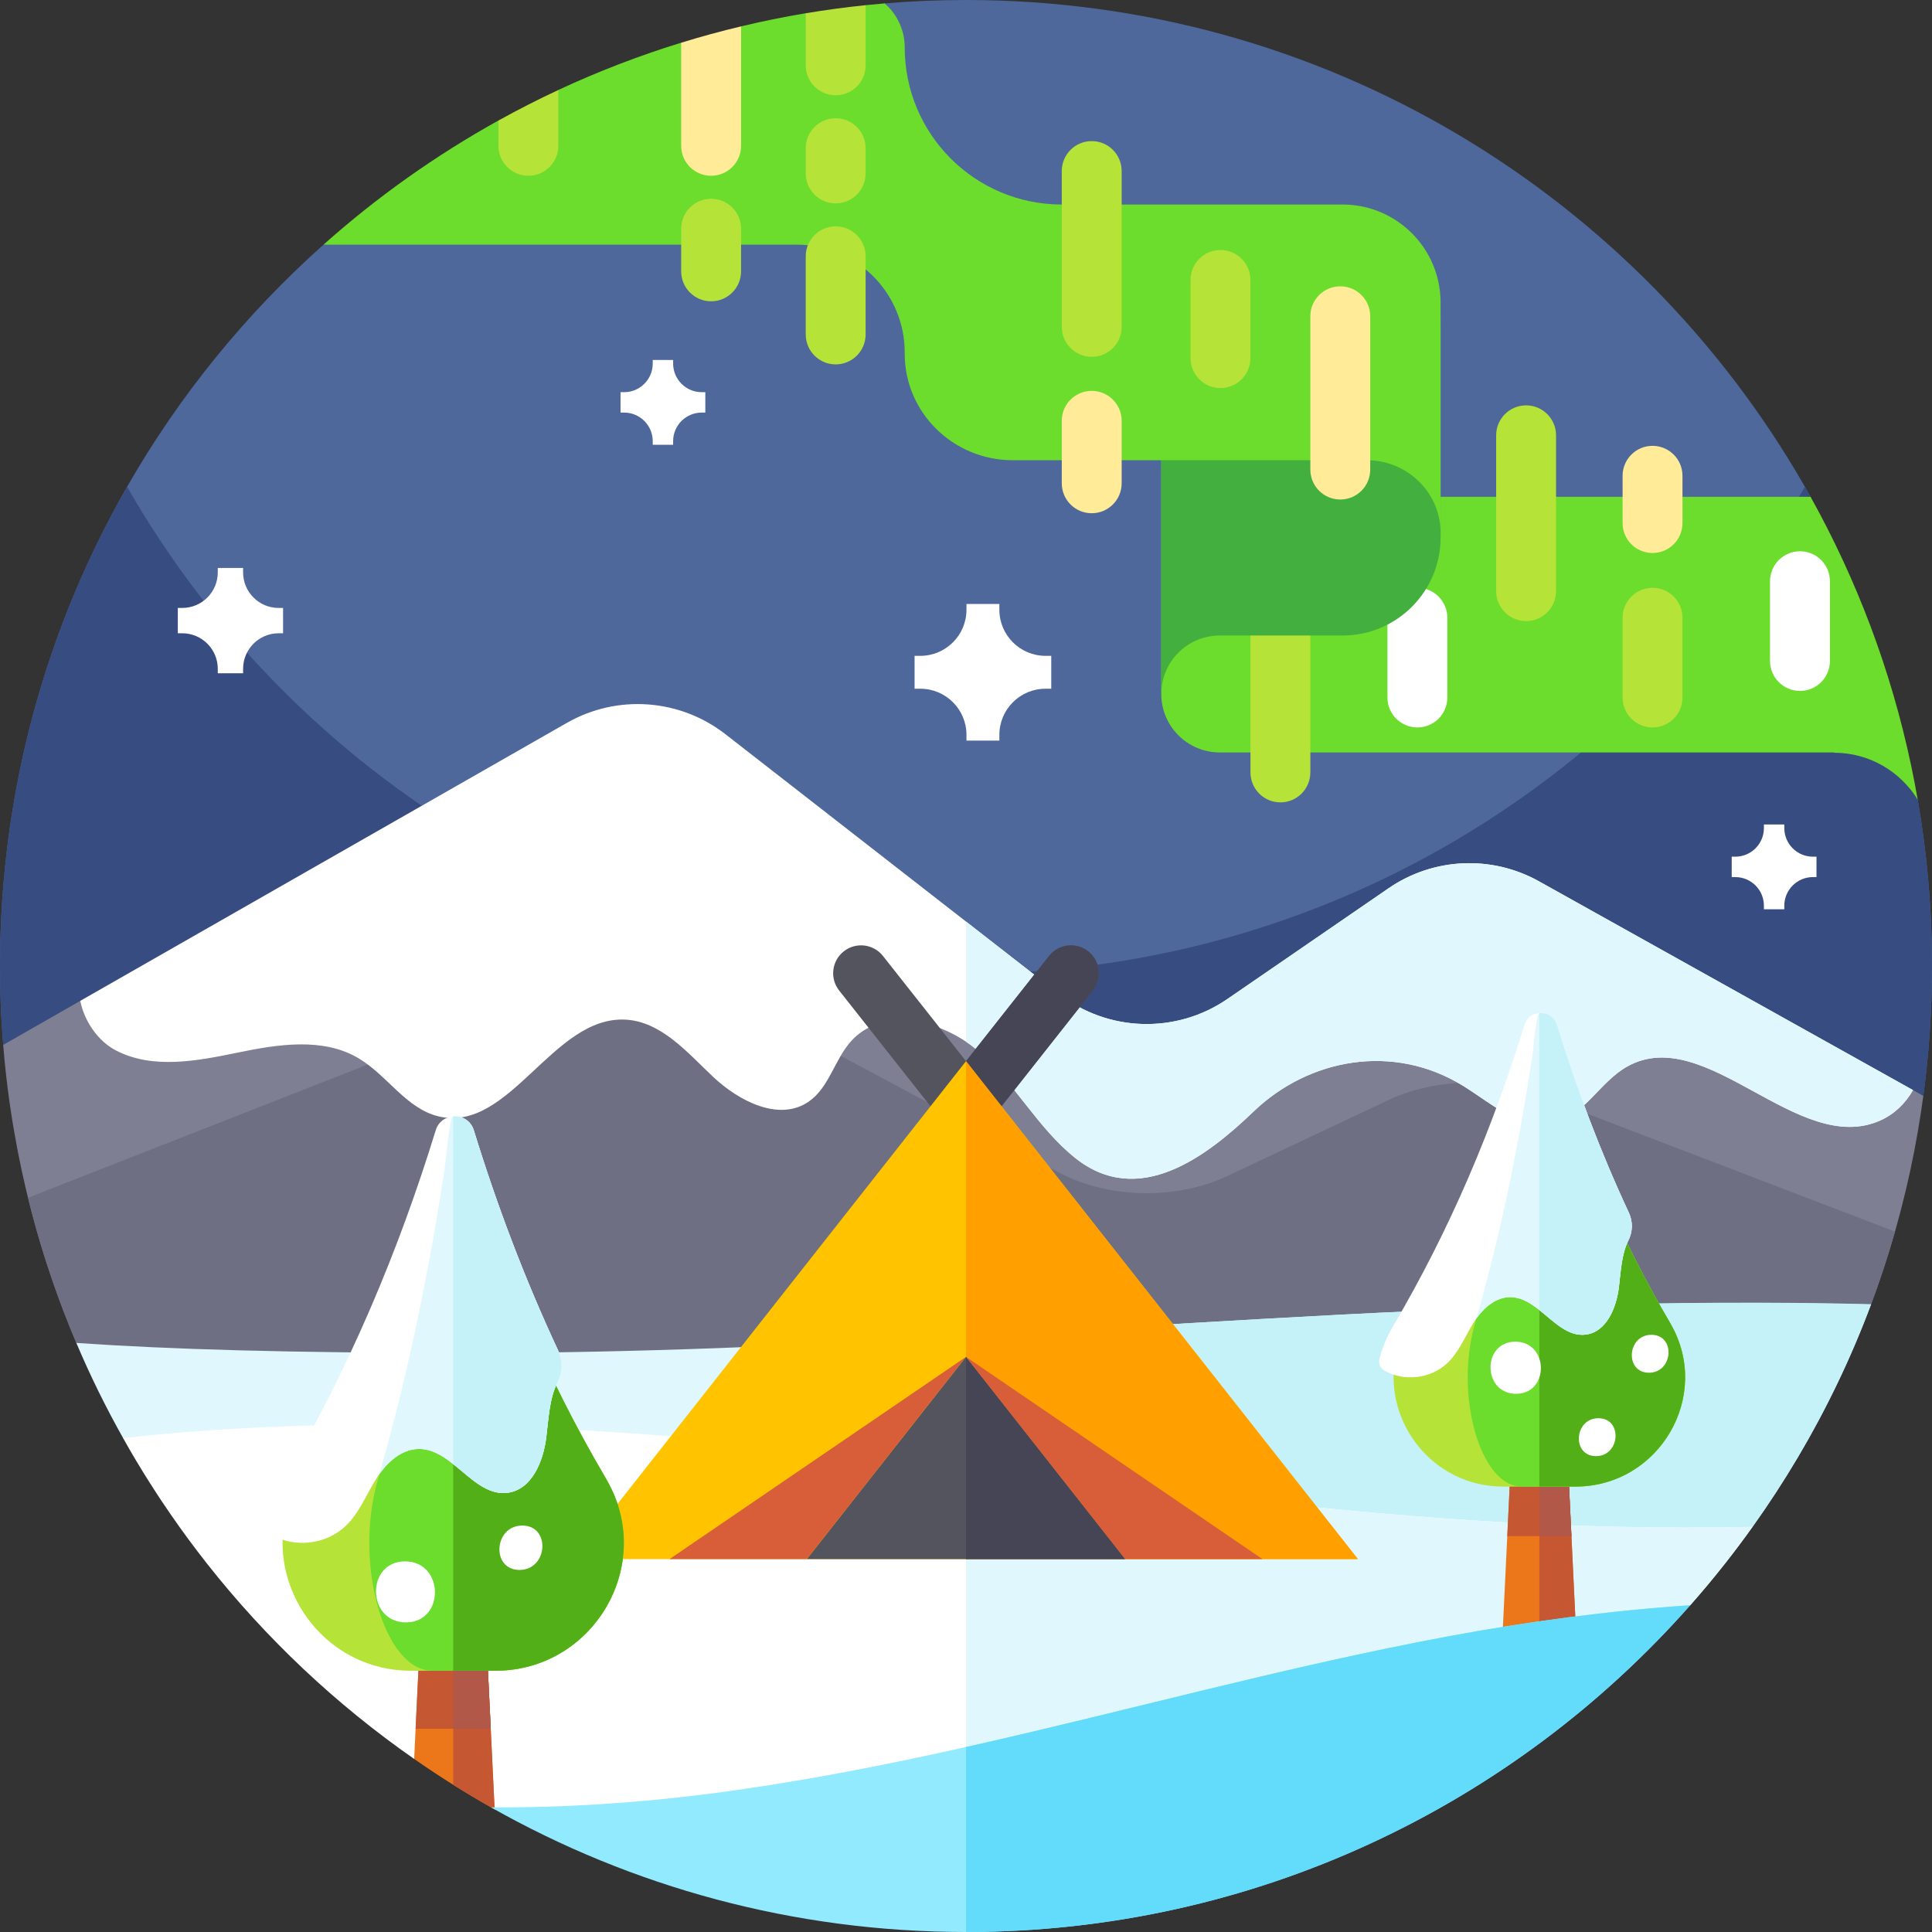 <svg id="Capa_1" enable-background="new 0 0 512 512" height="512" viewBox="0 0 512 512" width="512" xmlns="http://www.w3.org/2000/svg"><rect x="0" y="0" width="512" height="512" fill="#333333" stroke="none"/><g><path d="m512 256c0 11.67-.78 23.16-2.3 34.42-143.84 126.08-359.55 123.58-500.43-5.78l-8.42-7.73c-.08-.95-.15-1.9-.22-2.85-.42-5.96-.63-11.99-.63-18.06 0-46.22 12.25-89.57 33.68-127 13.81-24.13 31.43-45.78 52.05-64.16l62.76-7.43c35.95-4.25 67.79-25.19 85.95-56.51 7.11-.6 14.3-.9 21.56-.9 95.16 0 178.2 51.93 222.32 129 .51.88 1.01 1.77 1.5 2.66 0 27.66 9.01 54.56 25.65 76.65l2.75 3.64c2.35 13.51 3.63 27.38 3.77 41.53.01.84.01 1.68.01 2.52z" fill="#4e689b"/><g><path d="m512 256c0 11.67-.78 23.16-2.3 34.42-143.84 126.08-359.55 123.58-500.43-5.78l-8.42-7.73c-.57-6.9-.85-13.87-.85-20.91 0-46.22 12.25-89.57 33.68-127 44.12 77.07 127.16 129 222.32 129s178.2-51.93 222.32-129c.51.89 1.01 1.78 1.5 2.67 0 27.66 9.01 54.55 25.65 76.64l2.75 3.64c2.49 14.31 3.78 29.03 3.78 44.05z" fill="#374c81"/></g><g><path d="m509.7 290.42c-.42 3.13-.9 6.23-1.43 9.32-1.22 7.12-2.74 14.14-4.55 21.04-2.21 8.49-4.85 16.81-7.89 24.93l-80.86 56.09c-6.43 4.46-13.01 8.63-19.7 12.51h-285.85c-4.92-2.85-9.77-5.85-14.55-9.02l-74.63-49.39c-4.81-11.31-8.82-23.04-11.97-35.12-1.8-6.9-3.32-13.92-4.54-21.04-1.3-7.5-2.27-15.11-2.88-22.83l20.42-11.67 157.39-44.24 77.34 37 41.46 36.45 84.95-47.91 124.56 42.35z" fill="#7e7f92"/><path d="m502.2 326.39c-1.87 6.56-3.99 13.01-6.36 19.33l-.01-.01-80.86 56.09c-6.43 4.46-13.01 8.63-19.7 12.51h-285.85c-4.92-2.85-9.77-5.85-14.55-9.02l-74.64-49.4c-4.8-11.31-8.81-23.04-11.96-35.11-.29-1.12-.57-2.24-.85-3.36l142.81-56c13.32-5.22 29.91-4.41 42.01 2.06l88.39 47.25c13.01 6.95 31.09 7.32 44.67.91l42.67-20.13c11.85-5.59 27.3-6.09 39.86-1.27z" fill="#6e6f83"/><path d="m506.97 288.89c-2 3.48-4.88 6.34-8.62 8.02-21.85 9.83-46.25-25.99-67.14-14.26-7.21 4.04-11.38 13.06-19.42 14.96-8.7 2.07-16.46-5.16-24.07-9.86-18.48-11.41-40.86-7.23-55.48 6.79-12.28 11.78-30.44 25.89-47.41 12.25-9.8-7.89-15.85-19.58-25.24-27.95-1.11-.99-2.32-1.92-3.59-2.78-9.46-6.35-22.73-8.47-30.27-.34-4.53 4.88-5.92 12.44-11.41 16.22-7.78 5.37-18.44-.07-25.32-6.55-6.88-6.49-13.74-14.64-23.18-15.17-19.31-1.1-30.67 30.02-49.51 25.65-8.64-2.01-13.7-10.95-21.34-15.45-9.41-5.55-21.27-3.68-31.97-1.47s-22.37 4.47-32.11-.48c-4.96-2.53-8.53-7.84-9.62-13.23l128.96-73.67c13.32-7.61 29.91-6.42 42.01 3l63.76 49.65 24.63 19.18c13.01 10.13 31.09 10.67 44.67 1.33l42.67-29.32c11.85-8.15 27.3-8.87 39.86-1.86z" fill="#fff"/><path d="m506.97 288.89c-2 3.48-4.88 6.34-8.62 8.02-21.85 9.83-46.25-25.99-67.14-14.26-7.21 4.04-11.38 13.06-19.42 14.96-8.7 2.07-16.46-5.16-24.07-9.86-18.48-11.41-40.86-7.23-55.48 6.79-12.28 11.78-30.44 25.89-47.41 12.25-9.8-7.89-15.85-19.58-25.24-27.95-1.11-.99-2.32-1.92-3.59-2.78v-31.84l24.63 19.18c13.01 10.13 31.09 10.67 44.67 1.33l42.67-29.32c11.85-8.15 27.3-8.87 39.86-1.86z" fill="#dff7fd"/><path d="m495.83 345.71c-5.29 14.15-11.81 27.71-19.41 40.54-3.74 6.31-7.74 12.45-11.99 18.39-129.72 66.86-284.64 62.68-410.57-11.08l-21.23-12.44c-4.58-8.14-8.73-16.56-12.4-25.23 24.72 1.69 55.63 2.66 104.43 2.66 44.15 0 87.92-1.99 131.34-4.43 26.66-1.5 53.18-3.16 79.56-4.64 52.59-2.96 107.34-5.12 160.27-3.77z" fill="#dff7fd"/><path d="m495.87 345.62c-5.3 14.18-11.83 27.77-19.45 40.63-3.74 6.31-7.74 12.45-11.99 18.39-65.37 33.69-137.13 49.34-208.36 47.14l-.04-97.65c26.66-1.51 53.18-3.18 79.56-4.67 52.59-2.98 107.35-5.17 160.28-3.84z" fill="#c5f2f9"/><path d="m464.43 404.64c-2.34 3.28-4.76 6.51-7.25 9.67-2.98 3.79-6.07 7.49-9.26 11.1l-74.08 33.45c-76.19 34.39-161.86 41.68-242.76 20.63l-5-9.73c-3.11-6.04-10.95-7.78-16.32-3.62-20.78-14.48-39.31-31.97-54.96-51.83-6.77-8.61-13.01-17.66-18.66-27.11-1.2-2.01-2.38-4.04-3.51-6.08 50.96-5.82 110.22-3.91 163.23 1.03 20.32 1.89 40.28 4.18 60.14 6.57 44.63 5.37 88.77 11.25 135.35 14.27 23.67 1.54 48.64 2.18 73.08 1.65z" fill="#fff"/><path d="m464.43 404.64c-2.34 3.28-4.76 6.51-7.25 9.67-2.98 3.79-6.07 7.49-9.26 11.1l-74.08 33.45c-37.55 16.95-77.4 27.31-117.84 30.95v-101.09c44.63 5.37 88.77 11.25 135.35 14.27 23.67 1.54 48.64 2.18 73.08 1.65z" fill="#dff7fd"/><g><g><path d="m288.392 252.117c3.205 2.53 3.752 7.178 1.223 10.383l-24.193 30.656-9.419 11.938-9.425-11.938-24.193-30.656c-2.529-3.205-1.982-7.854 1.223-10.384 3.205-2.53 7.854-1.982 10.384 1.223l22.011 27.885 22.005-27.884c2.53-3.205 7.179-3.753 10.384-1.223z" fill="#54545e"/><path d="m288.392 252.117c3.205 2.53 3.752 7.178 1.223 10.383l-24.193 30.656-9.419 11.938v-23.87l22.005-27.884c2.53-3.205 7.179-3.753 10.384-1.223z" fill="#454556"/></g><path d="m359.859 413.174h-207.718l103.859-131.95z" fill="#ffc300"/><path d="m359.859 413.174h-103.859v-131.95z" fill="#ff9f00"/><path d="m298.188 413.177h-84.37l42.18-53.6z" fill="#54545e"/><path d="m298.188 413.177h-42.19v-53.6z" fill="#454556"/><g fill="#d85e39"><path d="m256 359.58-78.557 53.594h36.372z"/><path d="m256 359.58 78.556 53.594h-36.371z"/></g></g><g><g><g><path d="m131.08 479.49c-.32-.17-.63-.34-.94-.52-7.01-3.96-13.81-8.24-20.38-12.83l.38-8 2.61-54.21h14.69l2.61 54.21z" fill="#ec771b"/><path d="m131.08 479.49c-.32-.17-.63-.34-.94-.52-3.4-1.92-6.74-3.91-10.04-5.98v-69.07h7.34z" fill="#c55732"/><path d="m130.051 458.137h-19.908l2.612-54.208h14.684z" fill="#c55732"/><path d="m130.051 458.137h-9.954v-54.208h7.342z" fill="#b15848"/></g><path d="m131.299 442.767h-22.398c-21.958 0-37.22-20.16-33.46-39.972.66-3.559 1.945-7.099 3.925-10.511l.275-.514c15.684-26.599 27.314-54.335 35.991-82.53.679-2.201 2.568-3.284 4.457-3.284 1.89 0 3.779 1.082 4.458 3.284 5.852 18.968 13.024 37.716 21.866 56.041 4.293 8.934 9.007 17.776 14.143 26.489l.257.514c12.971 22.435-3.612 50.483-29.514 50.483z" fill="#b6e337"/><path d="m131.292 442.763h-16.693c-12.731 0-20.882-28.038-14.509-50.486.045-.166.09-.331.136-.497 7.699-26.607 13.424-54.343 17.688-82.532.331-2.215 1.25-3.299 2.185-3.299 1.883 0 3.767 1.085 4.444 3.284 8.693 28.204 20.324 55.94 36.008 82.547l.271.497c12.956 22.448-3.616 50.486-29.53 50.486z" fill="#6cdc2d"/><path d="m131.293 442.758h-11.196v-136.816c1.881 0 3.762 1.096 4.438 3.287 8.694 28.2 20.328 55.943 36.017 82.554.091.164.183.329.274.493 12.949 22.447-3.616 50.482-29.533 50.482z" fill="#53af17"/><path d="m147.68 366.474c-2.109 4.219-2.311 9.576-2.916 14.418-.771 6.402-3.852 13.905-10.273 14.712-5.54.697-9.814-3.999-14.4-7.613-2.788-2.22-5.705-4.017-9.08-3.999-4.311.018-7.906 3.082-10.456 6.622v.018c-.367.514-.716 1.027-1.027 1.541-2.568 4.201-4.439 8.952-8.016 12.309-5.118 4.843-13.501 5.815-19.573 2.238-.018 0-.018 0-.018-.018-1.248-.716-1.761-2.238-1.413-3.632.825-3.247 2.128-6.457 3.944-9.594l.312-.569c17.739-30.103 30.892-61.471 40.706-93.372.697-2.275 2.55-3.504 4.513-3.651.036-.018.073-.018.11-.018.147-.037.275-.037.422-.037 2.128 0 4.274 1.229 5.045 3.706 6.072 19.72 13.428 39.238 22.344 58.353 1.262 2.752 1.152 5.889-.224 8.586z" fill="#fff"/><path d="m147.68 366.474c-2.109 4.219-2.311 9.576-2.916 14.418-.771 6.402-3.852 13.905-10.273 14.712-5.54.697-9.814-3.999-14.4-7.613-2.788-2.22-5.705-4.017-9.08-3.999-4.311.018-7.906 3.082-10.456 6.622 7.539-26.251 13.153-53.583 17.354-81.375.312-2.109 1.174-12.584 2.073-13.354.036-.018.073-.018.11-.018.147-.037.275-.037.422-.037 2.128 0 4.274 1.229 5.045 3.706 6.072 19.72 13.428 39.238 22.344 58.353 1.263 2.751 1.153 5.888-.223 8.585z" fill="#dff7fd"/><path d="m147.68 366.474c-2.109 4.219-2.311 9.576-2.916 14.418-.771 6.402-3.852 13.905-10.273 14.712-5.54.697-9.814-3.999-14.4-7.613v-92.124c.147-.037.275-.037.422-.037 2.128 0 4.274 1.229 5.045 3.706 6.072 19.72 13.428 39.238 22.344 58.353 1.264 2.751 1.154 5.888-.222 8.585z" fill="#c5f2f9"/></g><g fill="#fff"><path d="m107.35 413.78c-10.423 0-10.19 16.168.21 16.168 10.423.001 10.19-16.168-.21-16.168z"/><path d="m138.417 404.289c-7.557 0-8.336 11.76-.748 11.76 7.557 0 8.337-11.76.748-11.76z"/></g></g><g><g><g><path d="m417.837 436.019h-19.782l1.388-28.924 2.231-46.305h12.543l2.231 46.305z" fill="#ec771b"/><path d="m414.215 360.784 3.621 75.235h-9.89v-75.235z" fill="#c55732"/><path d="m416.448 407.095h-17.005l2.231-46.305h12.543z" fill="#c55732"/><path d="m416.448 407.095h-8.502v-46.305h6.271z" fill="#b15848"/></g><path d="m417.514 393.966h-19.133c-18.756 0-31.793-17.221-28.581-34.144.564-3.04 1.661-6.064 3.353-8.979l.235-.439c13.397-22.721 23.332-46.413 30.743-70.497.58-1.88 2.194-2.805 3.808-2.805s3.228.924 3.808 2.805c4.999 16.202 11.125 32.217 18.678 47.87 3.667 7.631 7.694 15.184 12.081 22.627l.22.439c11.079 19.164-3.086 43.123-25.212 43.123z" fill="#b6e337"/><path d="m417.508 393.962h-14.259c-10.875 0-17.837-23.95-12.393-43.125.039-.141.077-.283.116-.425 6.576-22.727 11.467-46.42 15.109-70.499.283-1.892 1.068-2.818 1.866-2.818 1.609 0 3.217.927 3.796 2.805 7.426 24.092 17.361 47.784 30.758 70.511l.232.425c11.067 19.176-3.089 43.126-25.225 43.126z" fill="#6cdc2d"/><path d="m417.509 393.958h-9.564v-116.867c1.607 0 3.214.936 3.791 2.808 7.426 24.088 17.364 47.786 30.766 70.517.078.14.156.281.234.421 11.061 19.174-3.089 43.121-25.227 43.121z" fill="#53af17"/><path d="m431.507 328.796c-1.802 3.604-1.974 8.179-2.491 12.316-.658 5.469-3.291 11.878-8.775 12.567-4.732.596-8.383-3.416-12.301-6.503-2.382-1.896-4.873-3.432-7.756-3.416-3.682.016-6.753 2.633-8.932 5.657v.016c-.313.439-.611.877-.878 1.316-2.194 3.588-3.792 7.647-6.847 10.514-4.372 4.137-11.533 4.967-16.72 1.912-.015 0-.015 0-.015-.016-1.066-.611-1.505-1.912-1.207-3.103.705-2.774 1.818-5.516 3.369-8.195l.266-.486c15.152-25.714 26.388-52.509 34.771-79.758.596-1.943 2.178-2.993 3.855-3.118.031-.016.062-.016.094-.016.126-.031.235-.031.36-.031 1.818 0 3.651 1.05 4.309 3.165 5.187 16.845 11.47 33.517 19.086 49.845 1.081 2.351.987 5.031-.188 7.334z" fill="#fff"/><path d="m431.507 328.796c-1.802 3.604-1.974 8.179-2.491 12.316-.658 5.469-3.291 11.878-8.775 12.567-4.732.596-8.383-3.416-12.301-6.503-2.382-1.896-4.873-3.432-7.756-3.416-3.682.016-6.753 2.633-8.932 5.657 6.44-22.423 11.235-45.771 14.823-69.51.266-1.802 1.003-10.749 1.771-11.407.031-.016.062-.016.094-.016.126-.031.235-.031.36-.031 1.818 0 3.651 1.05 4.309 3.165 5.187 16.845 11.47 33.517 19.086 49.845 1.081 2.35.987 5.03-.188 7.333z" fill="#dff7fd"/><path d="m431.507 328.796c-1.802 3.604-1.974 8.179-2.491 12.316-.658 5.469-3.291 11.878-8.775 12.567-4.732.596-8.383-3.416-12.301-6.503v-78.692c.126-.031.235-.031.36-.031 1.818 0 3.651 1.05 4.309 3.165 5.187 16.845 11.47 33.517 19.086 49.845 1.081 2.35.987 5.03-.188 7.333z" fill="#c5f2f9"/></g><g fill="#fff"><path d="m401.589 355.56c-8.904 0-8.705 13.811.179 13.811 8.904 0 8.705-13.811-.179-13.811z"/><path d="m423.595 375.843c-6.455 0-7.121 10.045-.639 10.045 6.455 0 7.121-10.045.639-10.045z"/><path d="m437.634 353.739c-6.455 0-7.121 10.045-.639 10.045 6.455 0 7.121-10.045.639-10.045z"/></g></g><path d="m447.92 425.41c-46.88 53.09-115.44 86.56-191.82 86.59h-.1c-45.75 0-88.69-12-125.86-33.03 19.6.11 39.31-1.2 58.19-3.65 23.04-2.99 45.48-7.38 67.67-12.34 42.66-9.55 84.42-21.25 127.83-29.34 20.69-3.85 42.35-6.78 64.09-8.23z" fill="#92eaff"/><path d="m447.92 425.41c-46.88 53.09-115.44 86.56-191.82 86.59h-.1v-49.02c42.66-9.55 84.42-21.25 127.83-29.34 20.69-3.85 42.35-6.78 64.09-8.23z" fill="#63dbfa"/><g><g><g><path d="m508.22 211.95c-4.56-7.47-12.79-12.47-22.19-12.47v-.07h-162.78c-8.56 0-15.5-6.94-15.5-15.5v-67.75c0 8.56 6.94 15.5 15.5 15.5h156.57c12.22 21.95 21.31 45.89 26.65 71.2.64 3.01 1.22 6.04 1.75 9.09z" fill="#6cdc2d"/><path d="m347.255 163.401v41.301c0 4.382-3.552 7.935-7.935 7.935-4.382 0-7.935-3.553-7.935-7.935v-41.301c0-4.382 3.552-7.935 7.935-7.935 4.382.001 7.935 3.553 7.935 7.935z" fill="#b6e337"/><path d="m445.873 163.707v21.141c0 4.382-3.552 7.935-7.935 7.935-4.382 0-7.935-3.552-7.935-7.935v-21.141c0-4.382 3.552-7.935 7.935-7.935 4.382 0 7.935 3.553 7.935 7.935z" fill="#b6e337"/><path d="m383.557 163.707v21.141c0 4.382-3.553 7.935-7.935 7.935-4.382 0-7.935-3.552-7.935-7.935v-21.141c0-4.382 3.553-7.935 7.935-7.935 4.383 0 7.935 3.553 7.935 7.935z" fill="#fff"/><path d="m484.946 154.027v21.141c0 4.382-3.552 7.935-7.935 7.935-4.382 0-7.935-3.552-7.935-7.935v-21.141c0-4.382 3.552-7.935 7.935-7.935 4.383 0 7.935 3.552 7.935 7.935z" fill="#fff"/><path d="m445.873 126.086v12.529c0 4.382-3.552 7.935-7.935 7.935-4.382 0-7.935-3.553-7.935-7.935v-12.529c0-4.382 3.552-7.935 7.935-7.935 4.382 0 7.935 3.552 7.935 7.935z" fill="#ffeb98"/><path d="m355.801 168.416h-32.55c-8.559 0-15.498 6.939-15.498 15.498v-67.751c0-8.559 6.939-15.498 15.498-15.498h32.55v-.071c12.438 0 22.837-8.743 25.376-20.418.393 1.791.597 3.642.597 5.547v56.721c0 14.342-11.63 25.972-25.973 25.972z" fill="#43af3e"/><g fill="#6cdc2d"><path d="m381.77 80.18v60.85c-.09-10.61-8.93-19.07-19.53-19.07h-93.92c-15.7 0-28.67-12.67-28.56-28.37.05-7.96-3.16-15.18-8.37-20.39-5.17-5.17-12.3-8.36-20.19-8.36h-125.47c14.14-12.6 29.68-23.65 46.36-32.9 4.26 1.92 9.29.63 12.11-3.1l3.76-4.99c10.48-4.89 21.36-9.09 32.56-12.53 4.02 4.23 10.95 3.53 14.04-1.41l1.83-2.92c5.64-1.35 11.36-2.51 17.14-3.48 4.53 3.43 10.91 2.95 14.88-1.12l.99-1.02c1.67-.17 3.35-.33 5.04-.47.27.23.53.47.78.72 2.81 2.81 4.54 6.68 4.54 10.96 0 22.99 18.63 41.62 41.62 41.62h74.42c14.34 0 25.97 11.63 25.97 25.98z"/><path d="m413.43 133-.26-.16c2.73.02 3.41.16.26.16z"/></g></g></g><path d="m297.251 45.328v41.301c0 4.382-3.552 7.935-7.935 7.935-4.382 0-7.935-3.552-7.935-7.935v-41.301c0-4.382 3.552-7.935 7.935-7.935 4.383 0 7.935 3.552 7.935 7.935z" fill="#b6e337"/><path d="m412.37 115.361v41.301c0 4.382-3.552 7.935-7.935 7.935-4.382 0-7.935-3.553-7.935-7.935v-41.301c0-4.382 3.552-7.935 7.935-7.935 4.383 0 7.935 3.553 7.935 7.935z" fill="#b6e337"/><path d="m229.4 1.37v15.94c0 4.39-3.55 7.94-7.94 7.94-2.19 0-4.17-.89-5.61-2.32-1.43-1.44-2.32-3.43-2.32-5.62v-13.8c5.24-.87 10.53-1.59 15.87-2.14z" fill="#b6e337"/><path d="m196.39 6.99v31.66c0 4.38-3.55 7.93-7.94 7.93-2.19 0-4.17-.89-5.61-2.32-1.43-1.44-2.32-3.42-2.32-5.61v-27.33c5.22-1.61 10.51-3.06 15.87-4.33z" fill="#ffeb98"/><g fill="#b6e337"><path d="m196.389 60.603v11.31c0 4.382-3.552 7.935-7.935 7.935-4.382 0-7.935-3.552-7.935-7.935v-11.31c0-4.382 3.552-7.935 7.935-7.935 4.382 0 7.935 3.552 7.935 7.935z"/><path d="m229.398 39.268v6.696c0 4.382-3.552 7.935-7.935 7.935-4.382 0-7.935-3.552-7.935-7.935v-6.696c0-4.382 3.552-7.935 7.935-7.935 4.383 0 7.935 3.552 7.935 7.935z"/><path d="m229.398 67.918v20.715c0 4.382-3.552 7.935-7.935 7.935-4.382 0-7.935-3.552-7.935-7.935v-20.715c0-4.382 3.552-7.935 7.935-7.935 4.383 0 7.935 3.552 7.935 7.935z"/><path d="m331.372 74.192v20.715c0 4.382-3.552 7.935-7.935 7.935-4.382 0-7.935-3.552-7.935-7.935v-20.715c0-4.382 3.552-7.935 7.935-7.935 4.382 0 7.935 3.553 7.935 7.935z"/><path d="m147.96 23.85v14.8c0 4.38-3.55 7.93-7.94 7.93-2.19 0-4.17-.89-5.61-2.32-1.43-1.44-2.32-3.42-2.32-5.61v-6.71c5.18-2.87 10.47-5.57 15.87-8.09z"/></g><path d="m297.251 111.518v16.559c0 4.382-3.552 7.935-7.935 7.935-4.382 0-7.935-3.552-7.935-7.935v-16.559c0-4.382 3.552-7.935 7.935-7.935 4.383 0 7.935 3.552 7.935 7.935z" fill="#ffeb98"/><path d="m363.124 83.814v40.628c0 4.382-3.552 7.935-7.935 7.935-4.382 0-7.935-3.553-7.935-7.935v-40.628c0-4.382 3.552-7.935 7.935-7.935 4.383 0 7.935 3.553 7.935 7.935z" fill="#ffeb98"/></g><g><g><path d="m75.017 161.111h-1.174c-5.201 0-9.418-4.216-9.418-9.417v-1.174h-6.713v1.174c0 5.201-4.216 9.417-9.418 9.417h-1.174v6.713h1.174c5.201 0 9.418 4.216 9.418 9.418v1.174h6.713v-1.174c0-5.201 4.216-9.418 9.418-9.418h1.174z" fill="#fff"/></g></g><g><g><path d="m186.917 103.931h-.946c-4.189 0-7.585-3.396-7.585-7.585v-.946h-5.406v.946c0 4.189-3.396 7.585-7.585 7.585h-.946v5.406h.946c4.189 0 7.585 3.396 7.585 7.585v.946h5.406v-.946c0-4.189 3.396-7.585 7.585-7.585h.946z" fill="#fff"/></g></g><g><g><path d="m481.39 227.03h-.946c-4.189 0-7.585-3.396-7.585-7.585v-.945h-5.406v.946c0 4.189-3.396 7.585-7.585 7.585h-.946v5.406h.946c4.189 0 7.585 3.396 7.585 7.585v.946h5.406v-.946c0-4.189 3.396-7.585 7.585-7.585h.946z" fill="#fff"/></g></g><g><g><path d="m278.592 173.805h-1.524c-6.753 0-12.227-5.474-12.227-12.227v-1.524h-8.716v1.524c0 6.753-5.474 12.227-12.227 12.227h-1.525v8.716h1.525c6.753 0 12.227 5.474 12.227 12.227v1.525h8.716v-1.525c0-6.753 5.474-12.227 12.227-12.227h1.524z" fill="#fff"/></g></g></g></g></svg>